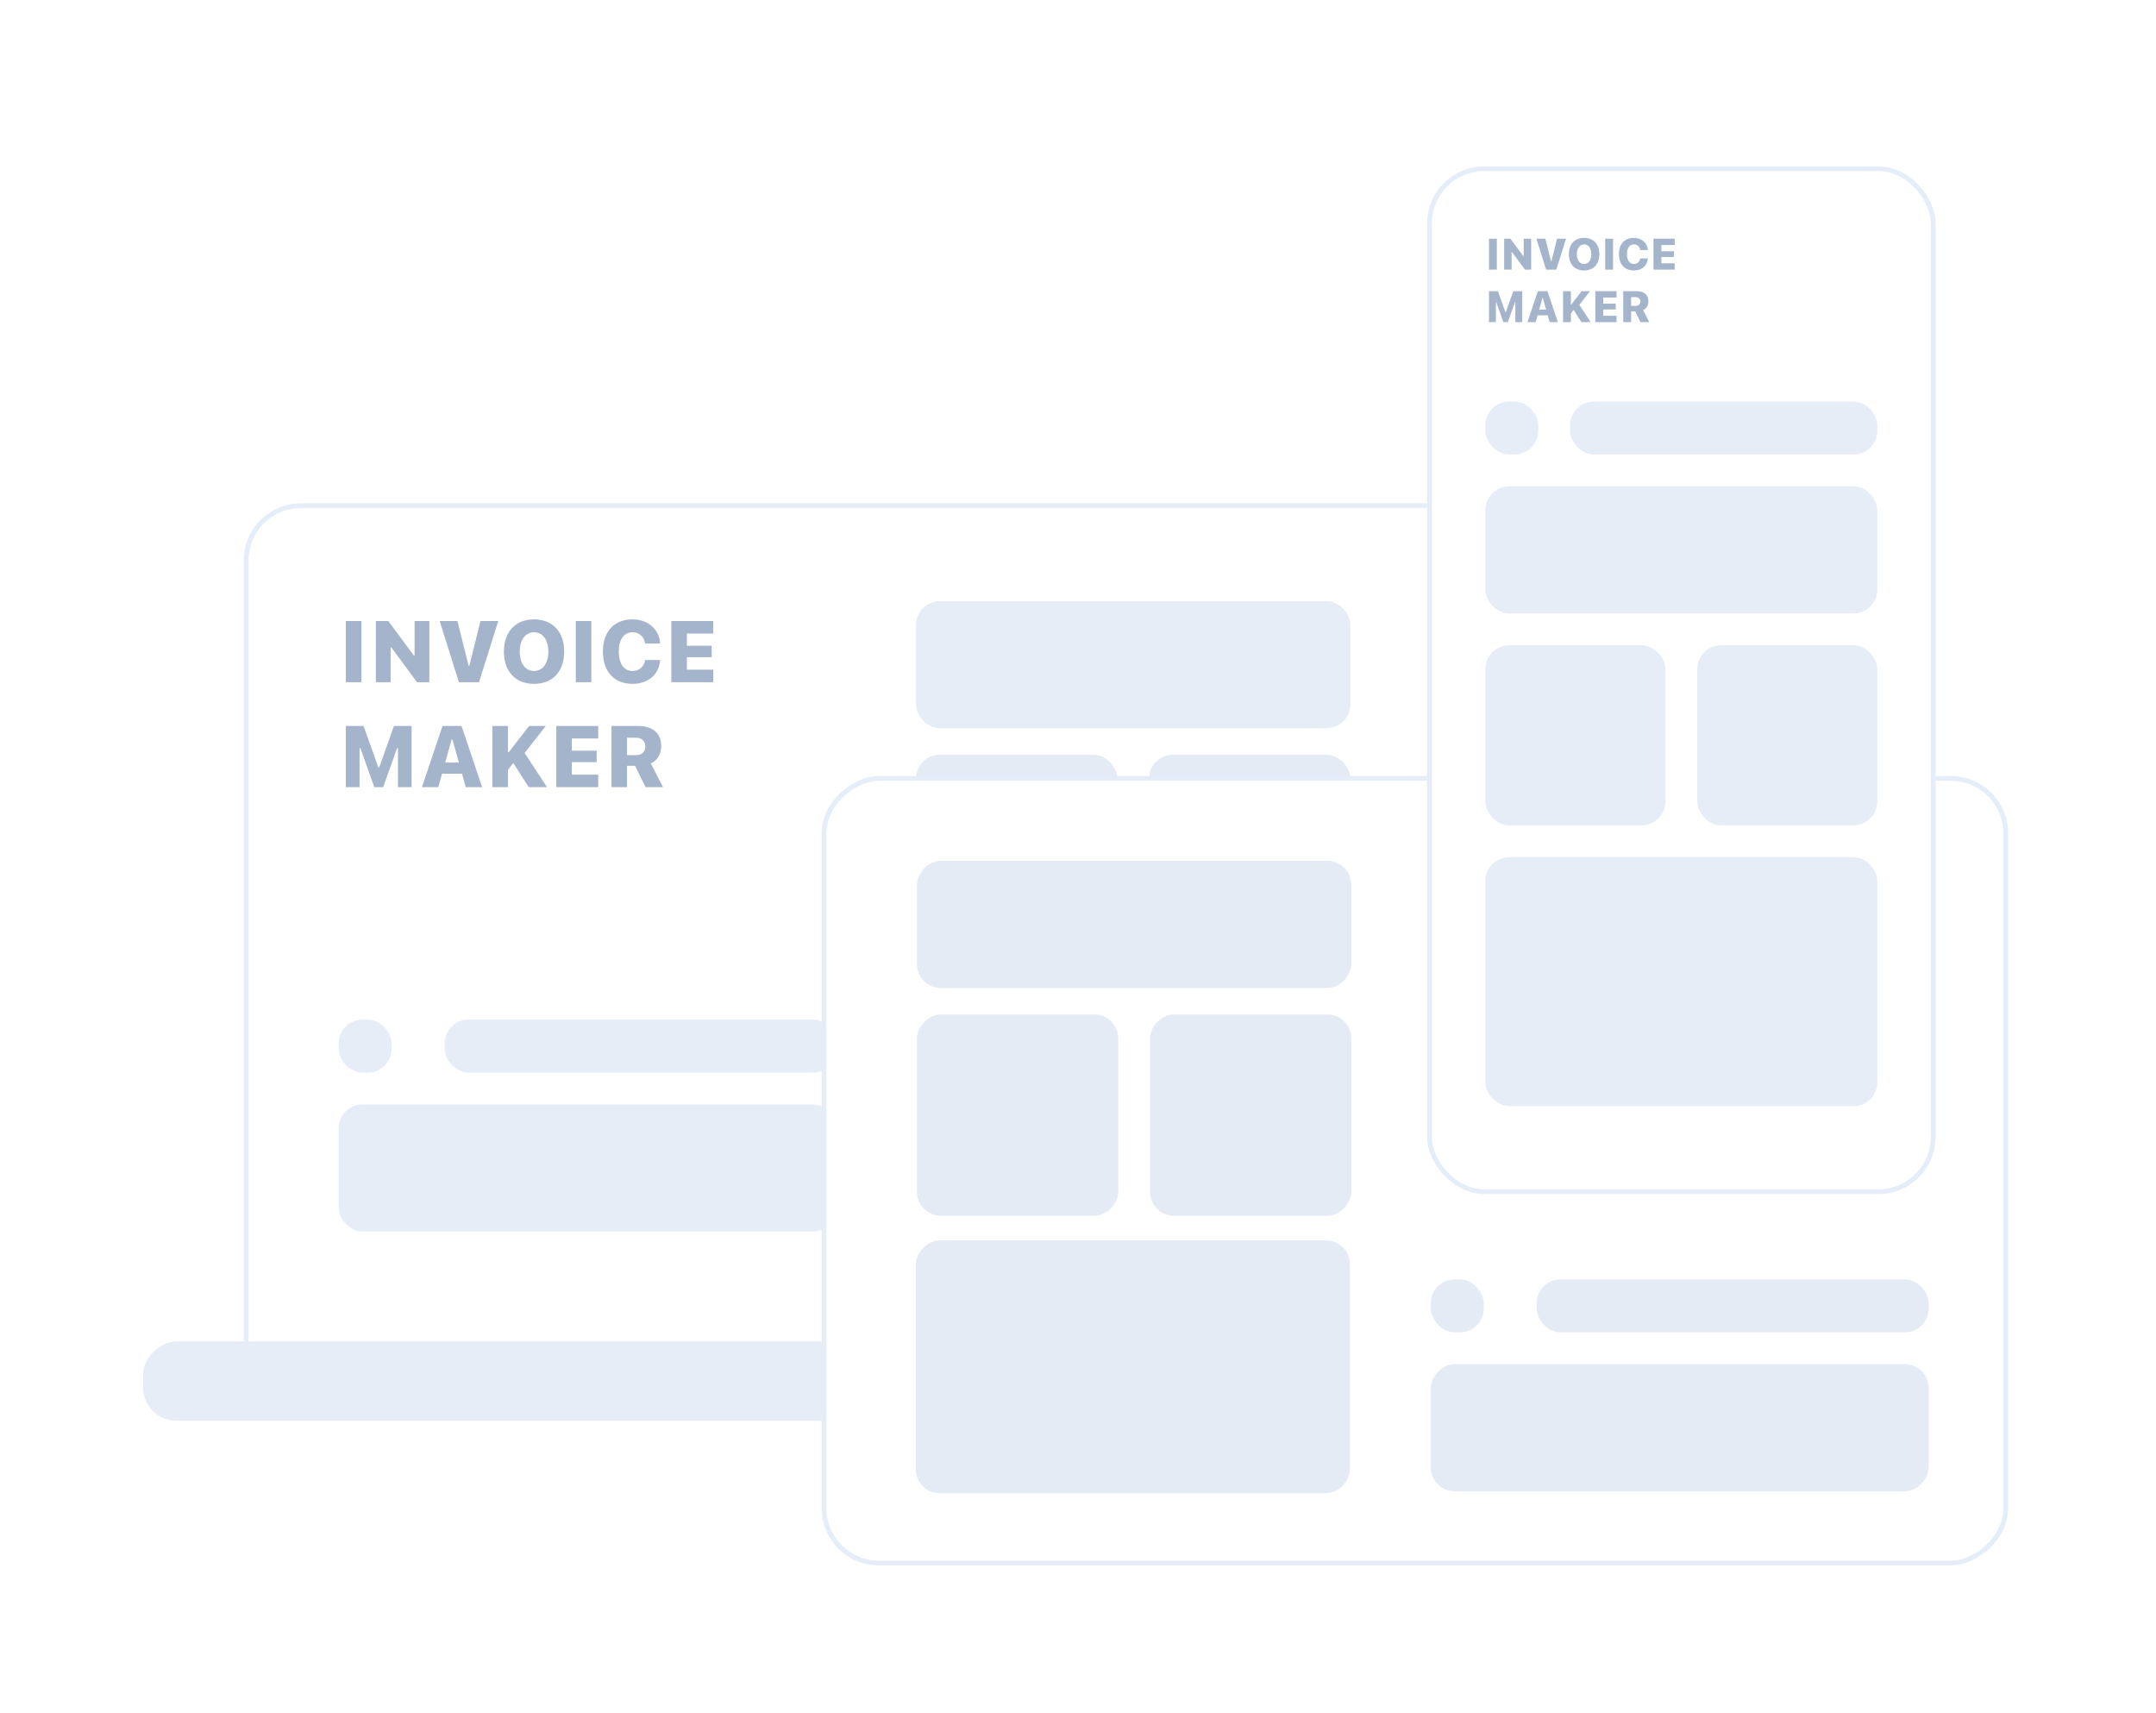 <svg width="452" height="359" viewBox="0 0 452 359" fill="none" xmlns="http://www.w3.org/2000/svg">
<g filter="url(#filter0_d)">
<path d="M300.066 95.981C306.418 95.981 311.566 101.129 311.566 107.48L311.566 279.323L51.599 279.323L51.599 107.48C51.599 101.129 56.748 95.981 63.099 95.981L300.066 95.981Z" fill="white" stroke="#E5EDF9"/>
<rect x="333.165" y="271.166" width="16.657" height="303.166" rx="7" transform="rotate(90 333.165 271.166)" fill="#E6EDF7"/>
<rect x="188.713" y="195.956" width="94.392" height="52.193" rx="5" fill="#DDE6F3" fill-opacity="0.3"/>
<rect x="71" y="221.497" width="104.387" height="26.652" rx="5" fill="#E6EDF7"/>
<rect x="192.044" y="116" width="91.061" height="26.652" rx="5" fill="#E6EDF7"/>
<rect x="71" y="203.729" width="11.105" height="11.105" rx="5" fill="#E6EDF7"/>
<rect x="93.21" y="203.729" width="82.177" height="11.105" rx="5" fill="#E6EDF7"/>
<rect x="192.044" y="148.205" width="42.199" height="42.199" rx="5" fill="#E4EBF5"/>
<rect x="240.906" y="148.205" width="42.199" height="42.199" rx="5" fill="#E4EBF5"/>
<path d="M72.511 133H75.772V120.176H72.511V133ZM78.802 133H81.895V125.713H82.055L87.423 133H90.009V120.176H86.916V127.392H86.756L81.406 120.176H78.802V133ZM96.212 133H100.424L104.458 120.176H100.735L98.407 129.534H98.238L95.901 120.176H92.177L96.212 133ZM111.968 133.347C115.825 133.347 118.286 130.761 118.286 126.593V126.575C118.286 122.416 115.816 119.83 111.968 119.83C108.111 119.83 105.64 122.416 105.64 126.575V126.593C105.64 130.761 108.093 133.347 111.968 133.347ZM111.968 130.645C110.146 130.645 108.955 129.063 108.955 126.593V126.575C108.955 124.113 110.164 122.531 111.968 122.531C113.763 122.531 114.963 124.113 114.963 126.575V126.593C114.963 129.063 113.763 130.645 111.968 130.645ZM120.712 133H123.974V120.176H120.712V133ZM132.603 133.347C135.891 133.347 138.166 131.347 138.379 128.486V128.343H135.242L135.224 128.441C135.002 129.765 134.016 130.645 132.612 130.645C130.817 130.645 129.723 129.108 129.723 126.584V126.566C129.723 124.06 130.817 122.531 132.603 122.531C134.007 122.531 135.038 123.473 135.224 124.815L135.233 124.895H138.37V124.735C138.184 121.9 135.829 119.83 132.603 119.83C128.755 119.83 126.4 122.398 126.4 126.575V126.593C126.4 130.769 128.764 133.347 132.603 133.347ZM140.743 133H149.532V130.378H144.004V127.757H149.203V125.357H144.004V122.798H149.532V120.176H140.743V133ZM72.511 155H75.381V146.833H75.559L78.474 155H80.331L83.246 146.833H83.433V155H86.294V142.176H82.588L79.496 150.877H79.327L76.225 142.176H72.511V155ZM88.462 155H91.884L92.675 152.183H96.86L97.651 155H101.073L96.763 142.176H92.772L88.462 155ZM94.683 145.002H94.852L96.203 149.837H93.332L94.683 145.002ZM103.223 155H106.485V151.374L107.613 149.943L110.848 155H114.678L109.986 147.837L114.421 142.176H110.919L106.654 147.686H106.485V142.176H103.223V155ZM116.624 155H125.413V152.378H119.886V149.757H125.085V147.357H119.886V144.798H125.413V142.176H116.624V155ZM128.195 155H131.456V150.512H133.145L135.34 155H139.001L136.442 150.032C137.828 149.419 138.619 147.988 138.619 146.424V146.407C138.619 143.758 136.922 142.176 133.767 142.176H128.195V155ZM131.456 148.282V144.638H133.385C134.558 144.638 135.295 145.367 135.295 146.451V146.469C135.295 147.58 134.576 148.282 133.403 148.282H131.456Z" fill="#A4B4CB"/>
<rect x="420.501" y="153.174" width="164.464" height="247.751" rx="11.5" transform="rotate(90 420.501 153.174)" fill="white" stroke="#E5EDF9"/>
<rect width="91" height="53" rx="5" transform="matrix(-1 0 0 1 283 250)" fill="#E4EBF5"/>
<rect width="104.387" height="26.652" rx="5" transform="matrix(-1 0 0 1 404.343 275.939)" fill="#E4EBF5"/>
<rect width="91.061" height="26.652" rx="5" transform="matrix(-1 0 0 1 283.298 170.442)" fill="#E4EBF5"/>
<rect x="299.956" y="258.171" width="11.105" height="11.105" rx="5" fill="#E4EBF5"/>
<rect x="322.167" y="258.171" width="82.177" height="11.105" rx="5" fill="#E4EBF5"/>
<rect width="42.199" height="42.199" rx="5" transform="matrix(-1 0 0 1 283.298 202.646)" fill="#E4EBF5"/>
<rect width="42.199" height="42.199" rx="5" transform="matrix(-1 0 0 1 234.437 202.646)" fill="#E4EBF5"/>
<g filter="url(#filter1_d)">
<rect x="299.183" y="20.862" width="106.608" height="215.436" rx="12" fill="white"/>
<rect x="299.683" y="21.362" width="105.608" height="214.436" rx="11.5" stroke="#E5EDF9"/>
</g>
<rect x="311.398" y="169.668" width="82.177" height="52.193" rx="5" fill="#E6EDF7"/>
<rect x="311.398" y="91.934" width="82.177" height="26.652" rx="5" fill="#E6EDF7"/>
<rect x="311.398" y="74.165" width="11.105" height="11.105" rx="5" fill="#E6EDF7"/>
<rect x="329.166" y="74.165" width="64.409" height="11.105" rx="5" fill="#E6EDF7"/>
<rect x="311.398" y="125.249" width="37.757" height="37.757" rx="5" fill="#E6EDF7"/>
<rect x="355.818" y="125.249" width="37.757" height="37.757" rx="5" fill="#E6EDF7"/>
<path d="M312.162 46.52H313.811V40.037H312.162V46.52ZM315.343 46.52H316.906V42.836H316.987L319.7 46.52H321.007V40.037H319.444V43.685H319.363L316.659 40.037H315.343V46.52ZM324.143 46.52H326.272L328.312 40.037H326.429L325.252 44.768H325.167L323.986 40.037H322.103L324.143 46.52ZM332.107 46.695C334.057 46.695 335.301 45.388 335.301 43.281V43.272C335.301 41.169 334.053 39.862 332.107 39.862C330.158 39.862 328.909 41.169 328.909 43.272V43.281C328.909 45.388 330.149 46.695 332.107 46.695ZM332.107 45.329C331.187 45.329 330.585 44.529 330.585 43.281V43.272C330.585 42.027 331.196 41.228 332.107 41.228C333.015 41.228 333.621 42.027 333.621 43.272V43.281C333.621 44.529 333.015 45.329 332.107 45.329ZM336.528 46.52H338.176V40.037H336.528V46.52ZM342.538 46.695C344.2 46.695 345.35 45.684 345.458 44.237V44.166H343.872L343.863 44.215C343.751 44.884 343.253 45.329 342.543 45.329C341.635 45.329 341.083 44.552 341.083 43.276V43.267C341.083 42 341.635 41.228 342.538 41.228C343.248 41.228 343.769 41.704 343.863 42.382L343.868 42.423H345.454V42.342C345.359 40.909 344.169 39.862 342.538 39.862C340.593 39.862 339.403 41.16 339.403 43.272V43.281C339.403 45.392 340.598 46.695 342.538 46.695ZM346.653 46.52H351.096V45.194H348.302V43.869H350.93V42.656H348.302V41.362H351.096V40.037H346.653V46.52ZM312.162 57.52H313.613V53.391H313.703L315.176 57.52H316.115L317.589 53.391H317.683V57.52H319.129V51.037H317.256L315.693 55.435H315.608L314.04 51.037H312.162V57.52ZM320.226 57.52H321.955L322.355 56.096H324.471L324.871 57.52H326.6L324.421 51.037H322.404L320.226 57.52ZM323.37 52.466H323.455L324.138 54.91H322.687L323.37 52.466ZM327.687 57.52H329.336V55.687L329.906 54.964L331.541 57.52H333.478L331.106 53.899L333.347 51.037H331.577L329.421 53.822H329.336V51.037H327.687V57.52ZM334.461 57.52H338.904V56.194H336.11V54.869H338.738V53.656H336.11V52.362H338.904V51.037H334.461V57.52ZM340.31 57.52H341.959V55.251H342.812L343.922 57.52H345.773L344.479 55.008C345.18 54.698 345.579 53.975 345.579 53.185V53.176C345.579 51.837 344.721 51.037 343.127 51.037H340.31V57.52ZM341.959 54.123V52.282H342.934C343.527 52.282 343.899 52.65 343.899 53.198V53.207C343.899 53.769 343.536 54.123 342.943 54.123H341.959Z" fill="#A4B4CB"/>
</g>
<defs>
<filter id="filter0_d" x="-0" y="0.862" width="451.002" height="357.276" filterUnits="userSpaceOnUse" color-interpolation-filters="sRGB">
<feFlood flood-opacity="0" result="BackgroundImageFix"/>
<feColorMatrix in="SourceAlpha" type="matrix" values="0 0 0 0 0 0 0 0 0 0 0 0 0 0 0 0 0 0 127 0" result="hardAlpha"/>
<feOffset dy="10"/>
<feGaussianBlur stdDeviation="15"/>
<feColorMatrix type="matrix" values="0 0 0 0 0.045 0 0 0 0 0.203 0 0 0 0 0.417 0 0 0 0.1 0"/>
<feBlend mode="normal" in2="BackgroundImageFix" result="effect1_dropShadow"/>
<feBlend mode="normal" in="SourceGraphic" in2="effect1_dropShadow" result="shape"/>
</filter>
<filter id="filter1_d" x="284.183" y="9.862" width="136.608" height="245.436" filterUnits="userSpaceOnUse" color-interpolation-filters="sRGB">
<feFlood flood-opacity="0" result="BackgroundImageFix"/>
<feColorMatrix in="SourceAlpha" type="matrix" values="0 0 0 0 0 0 0 0 0 0 0 0 0 0 0 0 0 0 127 0" result="hardAlpha"/>
<feOffset dy="4"/>
<feGaussianBlur stdDeviation="7.5"/>
<feColorMatrix type="matrix" values="0 0 0 0 0.045 0 0 0 0 0.203 0 0 0 0 0.417 0 0 0 0.08 0"/>
<feBlend mode="normal" in2="BackgroundImageFix" result="effect1_dropShadow"/>
<feBlend mode="normal" in="SourceGraphic" in2="effect1_dropShadow" result="shape"/>
</filter>
</defs>
</svg>
